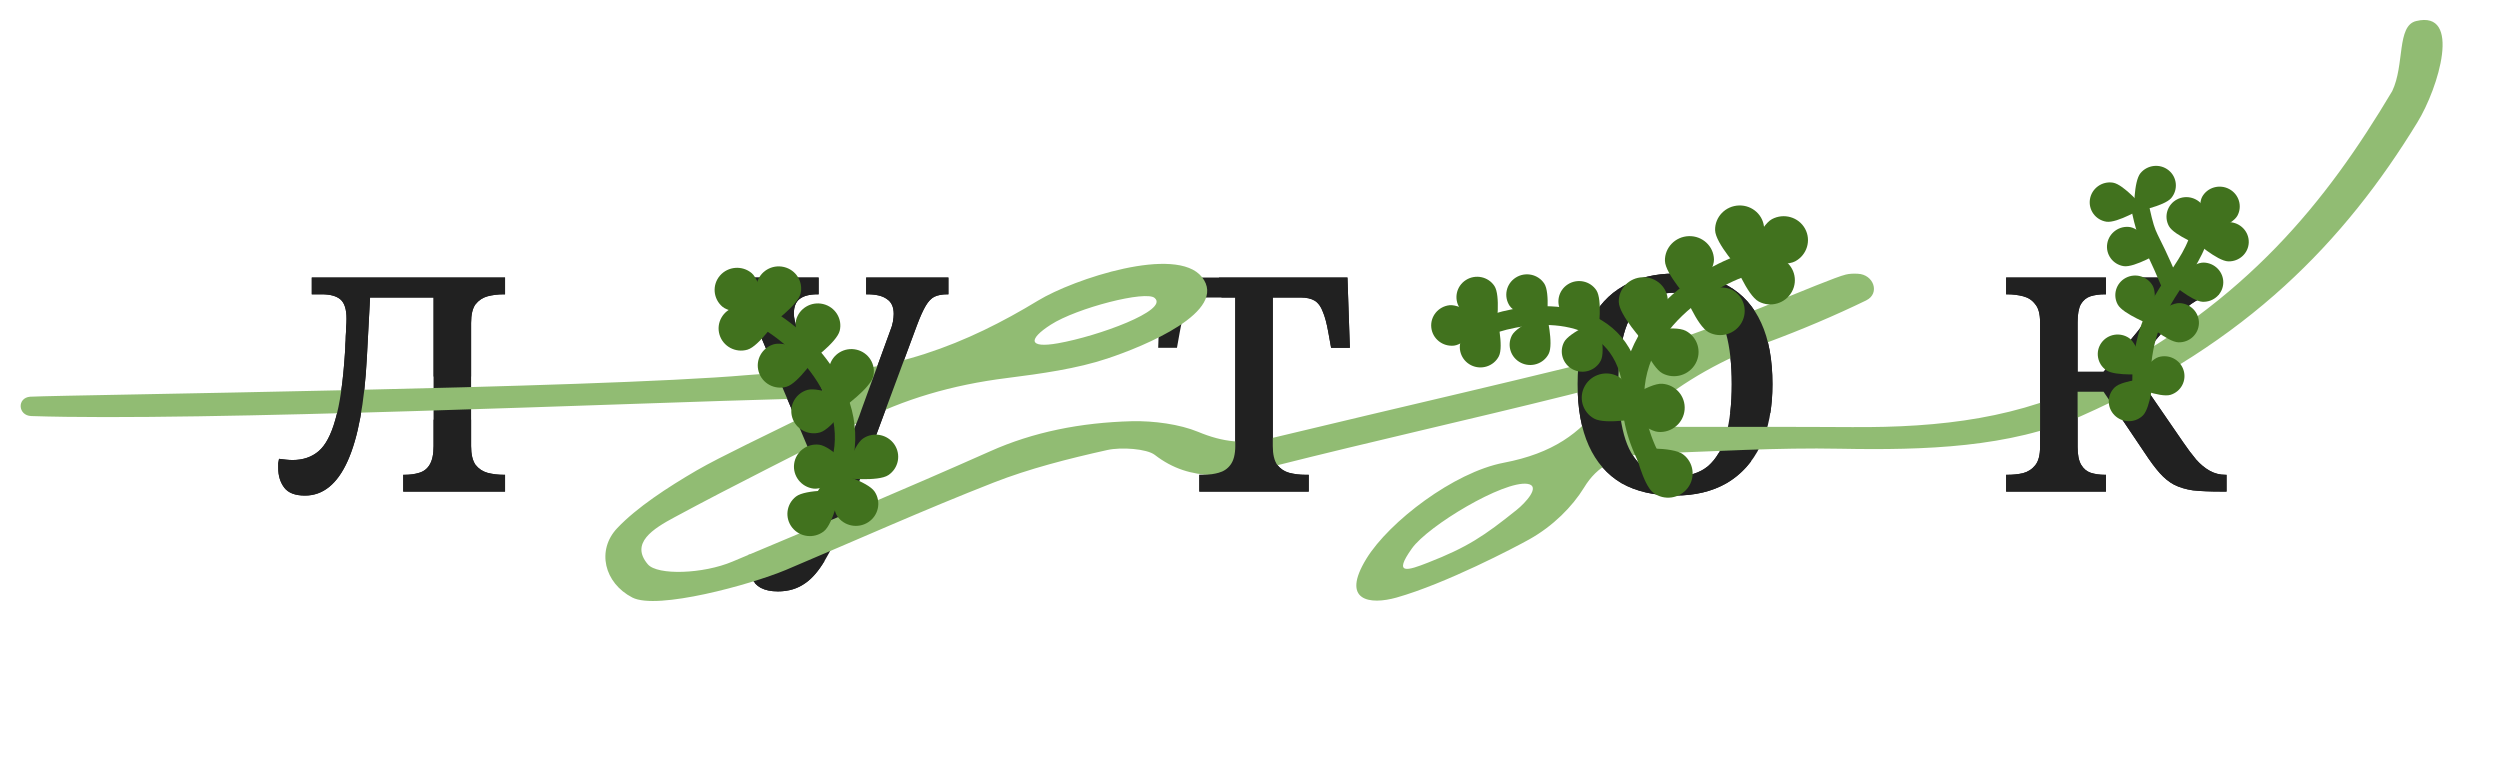 <svg width="750" height="230" viewBox="0 0 750 230" fill="none" xmlns="http://www.w3.org/2000/svg">
<path d="M601.838 147.473V142.441H602.197C603.874 142.441 605.432 142.281 606.869 141.962C608.387 141.562 609.625 140.764 610.583 139.566C611.542 138.368 612.021 136.531 612.021 134.055V96.678C612.021 94.202 611.542 92.405 610.583 91.287C609.705 90.089 608.507 89.29 606.989 88.891C605.472 88.492 603.874 88.292 602.197 88.292H601.838V83.26H631.788V88.292H631.428C629.831 88.292 628.393 88.492 627.116 88.891C625.918 89.29 624.959 90.089 624.24 91.287C623.601 92.485 623.282 94.282 623.282 96.678V111.533H631.069L639.694 101.35C642.011 98.635 643.488 96.558 644.127 95.12C644.846 93.683 645.205 92.405 645.205 91.287C645.205 90.169 644.806 89.41 644.007 89.011C643.209 88.531 641.931 88.292 640.174 88.292V83.26H665.571V88.292C663.654 88.292 661.817 88.731 660.06 89.61C658.303 90.408 656.546 91.646 654.789 93.323C653.032 94.921 651.075 96.957 648.919 99.433L637.059 113.33L638.017 108.059L654.909 132.617C656.267 134.614 657.584 136.371 658.862 137.889C660.14 139.326 661.498 140.444 662.935 141.243C664.373 142.042 665.93 142.441 667.608 142.441H667.967V147.473H666.29C662.935 147.473 660.14 147.353 657.904 147.113C655.747 146.794 653.871 146.235 652.273 145.436C650.756 144.637 649.318 143.479 647.961 141.962C646.603 140.444 645.085 138.408 643.408 135.852L631.069 117.523H623.282V134.055C623.282 136.451 623.641 138.248 624.36 139.446C625.079 140.644 626.037 141.443 627.235 141.842C628.513 142.241 629.911 142.441 631.428 142.441H631.788V147.473H601.838Z" fill="#212121"/>
<path d="M502.51 148.671C496.2 148.671 490.849 147.433 486.457 144.957C482.144 142.401 478.869 138.648 476.633 133.696C474.397 128.744 473.279 122.595 473.279 115.247C473.279 107.899 474.477 101.789 476.873 96.918C479.269 91.966 482.663 88.252 487.056 85.776C491.448 83.3 496.6 82.062 502.51 82.062C508.819 82.062 514.13 83.3 518.443 85.776C522.836 88.252 526.15 91.966 528.386 96.918C530.623 101.789 531.741 107.899 531.741 115.247C531.741 122.595 530.543 128.744 528.147 133.696C525.751 138.648 522.356 142.401 517.964 144.957C513.651 147.433 508.5 148.671 502.51 148.671ZM502.51 142.92C506.663 142.92 509.977 141.882 512.453 139.806C514.929 137.649 516.726 134.495 517.844 130.342C518.962 126.188 519.521 121.157 519.521 115.247C519.521 109.257 518.962 104.225 517.844 100.152C516.726 96.079 514.929 93.004 512.453 90.928C509.977 88.851 506.663 87.813 502.51 87.813C498.437 87.813 495.122 88.851 492.566 90.928C490.091 93.004 488.294 96.079 487.176 100.152C486.057 104.225 485.498 109.257 485.498 115.247C485.498 121.157 486.057 126.188 487.176 130.342C488.294 134.495 490.091 137.649 492.566 139.806C495.122 141.882 498.437 142.92 502.51 142.92Z" fill="#212121"/>
<path d="M359.796 147.473V142.441H360.755C362.512 142.441 364.109 142.241 365.547 141.842C367.064 141.443 368.262 140.644 369.141 139.446C370.099 138.168 370.578 136.291 370.578 133.815V89.25H362.312C360.475 89.25 359.038 89.57 357.999 90.209C356.961 90.847 356.122 91.926 355.484 93.443C354.925 94.881 354.405 96.957 353.926 99.673L353.088 104.345H347.457L348.176 83.26H404.242L404.961 104.345H399.33L398.491 99.673C398.012 96.957 397.453 94.881 396.814 93.443C396.255 91.926 395.457 90.847 394.418 90.209C393.38 89.57 391.942 89.25 390.106 89.25H381.839V133.815C381.839 136.291 382.279 138.168 383.157 139.446C384.116 140.644 385.314 141.443 386.751 141.842C388.269 142.241 389.906 142.441 391.663 142.441H392.621V147.473H359.796Z" fill="#212121"/>
<path d="M233.371 177.422C231.294 177.422 229.577 177.063 228.219 176.344C226.941 175.625 225.983 174.587 225.344 173.229C224.785 171.952 224.506 170.394 224.506 168.557C224.506 168.158 224.506 167.759 224.506 167.359C224.506 167.04 224.545 166.72 224.625 166.401C225.823 166.64 226.941 166.8 227.98 166.88C229.018 167.04 230.016 167.12 230.975 167.12C234.728 167.12 237.843 166.041 240.319 163.885C242.795 161.729 245.151 158.055 247.387 152.864L251.341 143.879L249.184 150.348L225.584 94.641C224.545 92.165 223.467 90.488 222.349 89.61C221.231 88.731 219.514 88.292 217.198 88.292H216.838V83.26H245.59V88.292H245.231C242.835 88.292 241.038 88.771 239.84 89.729C238.722 90.608 238.163 92.046 238.163 94.042C238.163 94.681 238.242 95.36 238.402 96.079C238.562 96.798 238.802 97.596 239.121 98.475L247.866 119.799C248.585 121.476 249.344 123.353 250.143 125.43C250.941 127.426 251.74 129.543 252.539 131.779C253.417 134.015 254.256 136.331 255.054 138.727H252.658C253.537 136.331 254.296 134.215 254.934 132.378C255.653 130.541 256.292 128.824 256.851 127.227C257.49 125.629 258.049 124.112 258.528 122.674L267.034 99.313C267.434 98.355 267.713 97.436 267.873 96.558C268.033 95.6 268.112 94.801 268.112 94.162C268.112 92.085 267.434 90.608 266.076 89.729C264.798 88.771 262.841 88.292 260.206 88.292H259.846V83.26H284.525V88.292H284.165C282.648 88.292 281.37 88.531 280.332 89.011C279.373 89.49 278.495 90.408 277.696 91.766C276.898 93.124 276.019 95.08 275.061 97.636L255.054 151.546C252.658 157.935 250.382 163.007 248.226 166.76C246.149 170.594 243.953 173.309 241.637 174.907C239.321 176.584 236.565 177.422 233.371 177.422Z" fill="#212121"/>
<path d="M91.495 148.671C88.54 148.671 86.463 147.872 85.265 146.275C84.067 144.677 83.468 142.721 83.468 140.404C83.468 139.925 83.468 139.446 83.468 138.967C83.548 138.408 83.628 137.969 83.708 137.649C84.427 137.729 85.106 137.809 85.744 137.889C86.463 137.969 87.142 138.008 87.781 138.008C90.896 138.008 93.492 137.13 95.568 135.373C97.644 133.616 99.322 130.461 100.6 125.909C101.957 121.276 102.916 114.648 103.475 106.022C103.555 105.144 103.595 104.265 103.595 103.386C103.674 102.508 103.714 101.669 103.714 100.871C103.794 99.992 103.834 99.114 103.834 98.235C103.914 97.357 103.954 96.478 103.954 95.6C103.954 92.804 103.355 90.888 102.157 89.849C100.959 88.811 99.082 88.292 96.526 88.292H93.531V83.26H151.514V88.292H151.155C149.398 88.292 147.76 88.492 146.243 88.891C144.805 89.29 143.607 90.089 142.649 91.287C141.77 92.485 141.331 94.362 141.331 96.917V133.815C141.331 136.291 141.77 138.168 142.649 139.446C143.607 140.644 144.805 141.443 146.243 141.842C147.76 142.241 149.398 142.441 151.155 142.441H151.514V147.473H120.965V142.441H121.325C123.002 142.441 124.479 142.241 125.757 141.842C127.115 141.443 128.153 140.644 128.872 139.446C129.671 138.168 130.07 136.291 130.07 133.815V89.25H111.022L110.064 107.22C109.345 120.957 107.428 131.3 104.313 138.248C101.199 145.196 96.926 148.671 91.495 148.671Z" fill="#212121"/>
<path d="M494.747 123.026C492.581 124.818 494.097 128.05 497.067 128.05H502.359C520.089 128.077 537.788 128.022 555.518 128.131C582.376 128.321 606.419 125.443 628.914 113.766C673.904 90.357 697.708 60.87 717.666 27.332C721.441 19.457 718.966 7.726 724.845 6.314C738.614 2.973 731.59 26.328 725.216 36.701C703.433 72.33 674.214 102.767 624.149 124.899C603.015 134.241 577.58 135.11 552.114 134.621C533.177 134.241 514.148 135.436 495.211 136.088C485.031 136.441 479.121 139.808 475.222 146.271C471.694 152.001 465.939 157.813 458.791 161.805C454.49 164.221 433.666 175.111 418.968 179.266C410.985 181.52 402.104 180.352 409.933 167.589C416.771 156.482 436.172 141.682 451.087 138.831C466.001 135.979 473.953 129.896 480.389 121.396C482.091 119.17 479.708 116.291 476.769 116.943C474.386 117.486 472.282 118.056 470.302 118.545C440.906 125.877 411.635 132.395 382.27 139.808C369.398 143.067 357.268 144.886 346.439 136.468C344.056 134.621 336.382 134.078 332.205 135.002C320.478 137.609 308.689 140.623 298.137 144.751C277.375 152.87 257.355 161.859 235.757 170.983C225.02 175.464 197.109 183.068 189.714 179.266C181.236 174.894 178.884 165.036 185.196 158.41C191.045 152.246 200.173 146.271 209.022 141.112C216.108 137.011 230.775 130.086 240.955 125.035C243.957 123.542 242.688 119.523 239.222 119.604C189.126 120.88 59.989 126.502 9.397 124.818C5.344 124.682 5.035 119.305 9.088 119.007C9.119 119.007 9.15 119.007 9.181 119.007C20.939 118.436 178.513 116.508 223.999 112.543C228.331 112.163 232.693 112 237.056 112.082C266.947 112.652 290.371 102.957 311.381 90.194C322.149 83.649 352.875 73.52 360.548 83.079C368.841 93.426 343.128 103.935 332.236 107.547C323.077 110.615 312.34 112.109 302.067 113.412C285.513 115.476 271 119.821 257.881 126.556C239.377 136.088 220.564 145.348 202.401 155.151C195.965 158.6 188.941 162.945 194.356 169.3C197.202 172.64 210.91 172.233 219.79 168.458C245.689 157.595 271.588 146.706 296.992 135.409C309.957 129.598 324.191 126.773 339.507 126.366C346.16 126.203 353.927 127.289 359.404 129.543C366.892 132.666 373.39 133.399 381.558 131.417C420.361 122.048 459.472 113.25 497.934 103.365C512.353 99.644 548.308 83.649 553.723 82.373C554.837 82.102 556.075 82.047 557.375 82.129C562.14 82.346 564.058 88.022 559.912 90.085C559.881 90.113 559.85 90.113 559.819 90.14C550.412 94.702 540.48 98.911 530.238 102.713C516.994 107.791 505.607 113.928 494.747 123.026ZM458.234 145.158C451.087 144.128 428.452 157.716 423.594 164.505C417.746 172.679 422.403 171.146 428.406 168.784C440.226 164.167 445.238 160.8 454.985 152.979C457.615 150.888 462.381 145.755 458.234 145.158ZM317.383 102.985C329.544 100.839 350.647 93.098 346.439 89.432C343.994 86.988 322.984 92.394 315.217 97.418C308.441 101.763 308.472 104.56 317.383 102.985Z" fill="#91BC73"/>
<path d="M601.838 147.473V142.441H602.197C603.874 142.441 605.432 142.281 606.869 141.962C608.387 141.562 609.625 140.764 610.583 139.566C611.542 138.368 612.021 136.531 612.021 134.055V96.678C612.021 94.202 611.542 92.405 610.583 91.287C609.705 90.089 608.507 89.29 606.989 88.891C605.472 88.492 603.874 88.292 602.197 88.292H601.838V83.26H631.788V88.292H631.428C629.831 88.292 628.393 88.492 627.116 88.891C625.918 89.29 624.959 90.089 624.24 91.287C623.601 92.485 623.282 94.282 623.282 96.678V111.533H631.069L639.694 101.35C642.011 98.635 643.488 96.558 644.127 95.12C644.846 93.683 645.205 92.405 645.205 91.287C645.205 90.169 644.806 89.41 644.007 89.011C643.209 88.531 641.931 88.292 640.174 88.292V83.26H665.571V88.292C663.654 88.292 661.817 88.731 660.06 89.61C658.303 90.408 656.546 91.646 654.789 93.323C653.032 94.921 651.075 96.957 648.919 99.433L637.059 113.33L638.017 108.059L654.909 132.617C656.267 134.614 657.584 136.371 658.862 137.889C660.14 139.326 661.498 140.444 662.935 141.243C664.373 142.042 665.93 142.441 667.608 142.441H667.967V147.473H666.29C662.935 147.473 660.14 147.353 657.904 147.113C655.747 146.794 653.871 146.235 652.273 145.436C650.756 144.637 649.318 143.479 647.961 141.962C646.603 140.444 645.085 138.408 643.408 135.852L631.069 117.523H623.282V134.055C623.282 136.451 623.641 138.248 624.36 139.446C625.079 140.644 626.037 141.443 627.235 141.842C628.513 142.241 629.911 142.441 631.428 142.441H631.788V147.473H601.838Z" fill="#212121"/>
<path fill-rule="evenodd" clip-rule="evenodd" d="M486.457 144.957C490.849 147.433 496.2 148.671 502.51 148.671C508.5 148.671 513.651 147.433 517.964 144.957C520.861 143.271 523.324 141.065 525.352 138.337L515.578 135.961C514.696 137.478 513.655 138.759 512.453 139.806C509.977 141.882 506.663 142.92 502.51 142.92C498.437 142.92 495.122 141.882 492.566 139.806C490.091 137.649 488.294 134.495 487.176 130.342C486.057 126.188 485.498 121.157 485.498 115.247C485.498 109.257 486.057 104.225 487.176 100.152C488.294 96.079 490.091 93.004 492.566 90.928C495.122 88.851 498.437 87.813 502.51 87.813C506.663 87.813 509.977 88.851 512.453 90.928C514.929 93.004 516.726 96.079 517.844 100.152C518.962 104.225 519.521 109.257 519.521 115.247C519.521 118.376 519.365 121.258 519.051 123.895H531.103C531.528 121.225 531.741 118.342 531.741 115.247C531.741 107.899 530.623 101.789 528.386 96.918C526.15 91.966 522.836 88.252 518.443 85.776C514.13 83.3 508.819 82.062 502.51 82.062C496.6 82.062 491.448 83.3 487.056 85.776C482.663 88.252 479.269 91.966 476.873 96.918C474.477 101.789 473.279 107.899 473.279 115.247C473.279 122.595 474.397 128.744 476.633 133.696C478.869 138.648 482.144 142.401 486.457 144.957Z" fill="#212121"/>
<path fill-rule="evenodd" clip-rule="evenodd" d="M359.796 142.441V147.473H376.209H392.621V142.441H391.663C389.906 142.441 388.269 142.241 386.751 141.842C385.942 141.617 385.209 141.266 384.551 140.788C384.041 140.417 383.576 139.97 383.157 139.446C382.279 138.168 381.839 136.291 381.839 133.815V129.478V89.25H390.106C391.942 89.25 393.38 89.57 394.418 90.209C395.457 90.847 396.255 91.926 396.814 93.443C397.453 94.881 398.012 96.957 398.491 99.673L399.33 104.345H404.961L404.242 83.26H365.688L366.445 89.25H370.578V129.478V133.815C370.578 136.291 370.099 138.168 369.141 139.446C368.262 140.644 367.064 141.443 365.547 141.842C364.915 142.018 364.252 142.154 363.559 142.253C362.674 142.378 361.74 142.441 360.755 142.441H359.796Z" fill="#212121"/>
<path fill-rule="evenodd" clip-rule="evenodd" d="M228.219 176.344C229.577 177.063 231.294 177.422 233.371 177.422C236.565 177.422 239.321 176.584 241.637 174.907C243.644 173.523 245.56 171.299 247.387 168.237L226.434 174.907C226.937 175.478 227.532 175.957 228.219 176.344ZM246.522 154.783L256.027 148.925L275.061 97.636C276.019 95.08 276.898 93.124 277.696 91.766C278.495 90.408 279.373 89.49 280.332 89.011C281.37 88.531 282.648 88.292 284.165 88.292H284.525V83.26H259.846V88.292H260.206C262.841 88.292 264.798 88.771 266.076 89.729C267.434 90.608 268.112 92.085 268.112 94.162C268.112 94.801 268.033 95.6 267.873 96.558C267.713 97.436 267.434 98.355 267.034 99.313L258.528 122.674C258.049 124.112 257.49 125.629 256.851 127.227C256.292 128.824 255.653 130.541 254.934 132.378C254.614 133.299 254.264 134.29 253.883 135.351C253.446 134.138 252.998 132.948 252.539 131.779C251.74 129.543 250.941 127.426 250.143 125.43C249.344 123.353 248.585 121.476 247.866 119.799L239.121 98.475C238.802 97.596 238.562 96.798 238.402 96.079C238.242 95.36 238.163 94.681 238.163 94.042C238.163 92.046 238.722 90.608 239.84 89.729C241.038 88.771 242.835 88.292 245.231 88.292H245.59V83.26H216.838V88.292H217.198C219.514 88.292 221.231 88.731 222.349 89.61C223.467 90.488 224.545 92.165 225.584 94.641L248.846 149.549L247.387 152.864C247.101 153.528 246.812 154.168 246.522 154.783Z" fill="#212121"/>
<path fill-rule="evenodd" clip-rule="evenodd" d="M85.265 146.275C86.463 147.872 88.54 148.671 91.495 148.671C96.926 148.671 101.199 145.196 104.313 138.248C107.428 131.3 109.345 120.957 110.064 107.22L111.022 89.25H130.07V112.956H141.331V96.917C141.331 94.362 141.77 92.485 142.649 91.287C143.607 90.089 144.805 89.29 146.243 88.891C147.76 88.492 149.398 88.292 151.155 88.292H151.514V83.26H93.531V88.292H96.526C99.082 88.292 100.959 88.811 102.157 89.849C103.355 90.888 103.954 92.804 103.954 95.6C103.954 96.478 103.914 97.357 103.834 98.235C103.834 99.114 103.794 99.992 103.714 100.871C103.714 101.669 103.674 102.508 103.595 103.386C103.595 104.265 103.555 105.144 103.475 106.022C102.916 114.648 101.957 121.276 100.6 125.909C99.322 130.461 97.644 133.616 95.568 135.373C93.492 137.13 90.896 138.008 87.781 138.008C87.142 138.008 86.463 137.969 85.744 137.889C85.106 137.809 84.427 137.729 83.708 137.649C83.628 137.969 83.548 138.408 83.468 138.967V140.404C83.468 142.721 84.067 144.677 85.265 146.275ZM130.07 125.909V133.815C130.07 136.291 129.671 138.168 128.872 139.446C128.153 140.644 127.115 141.443 125.757 141.842C124.479 142.241 123.002 142.441 121.325 142.441H120.965V147.473H151.514V142.441H151.155C149.398 142.441 147.76 142.241 146.243 141.842C144.805 141.443 143.607 140.644 142.649 139.446C141.77 138.168 141.331 136.291 141.331 133.815V125.909H130.07Z" fill="#212121"/>
<path d="M231.692 96.78C244.339 104.864 264.85 127.252 245.724 152.134" stroke="#41721E" stroke-width="6.123" stroke-linecap="round"/>
<path d="M227.052 84.995C226.18 88.56 230.894 97.649 230.894 97.649C230.894 97.649 239.291 91.679 240.163 88.114C241.034 84.549 238.806 80.961 235.186 80.1C231.565 79.239 227.924 81.43 227.052 84.995Z" fill="#41721E"/>
<path d="M238.802 96.107C237.931 99.672 242.645 108.76 242.645 108.76C242.645 108.76 251.041 102.79 251.913 99.225C252.785 95.66 250.557 92.072 246.936 91.211C243.316 90.35 239.674 92.542 238.802 96.107Z" fill="#41721E"/>
<path d="M248.862 109.806C247.99 113.371 252.704 122.46 252.704 122.46C252.704 122.46 261.1 116.49 261.972 112.925C262.844 109.36 260.616 105.772 256.995 104.911C253.375 104.05 249.733 106.241 248.862 109.806Z" fill="#41721E"/>
<path d="M258.942 131.53C255.859 133.584 253.126 143.426 253.126 143.426C253.126 143.426 263.416 144.591 266.499 142.537C269.581 140.483 270.389 136.353 268.302 133.314C266.215 130.274 262.024 129.476 258.942 131.53Z" fill="#41721E"/>
<path d="M220.422 92.157C223.994 91.127 233.434 95.329 233.434 95.329C233.434 95.329 227.787 103.88 224.215 104.91C220.643 105.94 216.898 103.92 215.851 100.398C214.804 96.877 216.85 93.187 220.422 92.157Z" fill="#41721E"/>
<path d="M232.171 103.27C235.743 102.24 245.183 106.441 245.183 106.441C245.183 106.441 239.536 114.993 235.964 116.023C232.392 117.053 228.647 115.033 227.6 111.511C226.553 107.99 228.599 104.3 232.171 103.27Z" fill="#41721E"/>
<path d="M242.231 116.971C245.803 115.941 255.243 120.142 255.243 120.142C255.243 120.142 249.596 128.694 246.024 129.724C242.452 130.753 238.708 128.734 237.66 125.212C236.613 121.69 238.659 118.001 242.231 116.971Z" fill="#41721E"/>
<path d="M245.81 133.42C249.501 133.903 256.414 141.505 256.414 141.505C256.414 141.505 247.735 147.066 244.043 146.583C240.352 146.1 237.755 142.761 238.243 139.127C238.73 135.492 242.118 132.937 245.81 133.42Z" fill="#41721E"/>
<path d="M238.799 148.961C241.727 146.697 252.074 147.142 252.074 147.142C252.074 147.142 250.054 157.15 247.126 159.414C244.198 161.678 239.961 161.173 237.661 158.286C235.362 155.4 235.871 151.224 238.799 148.961Z" fill="#41721E"/>
<path d="M251.129 154.777C249.078 151.715 250.371 141.591 250.371 141.591C250.371 141.591 260.327 144.404 262.377 147.467C264.428 150.529 263.573 154.649 260.466 156.667C257.36 158.686 253.179 157.84 251.129 154.777Z" fill="#41721E"/>
<path d="M225.497 81.932C228.331 84.312 229.946 94.392 229.946 94.392C229.946 94.392 219.59 94.417 216.756 92.037C213.922 89.656 213.581 85.465 215.995 82.674C218.409 79.884 222.663 79.551 225.497 81.932Z" fill="#41721E"/>
<path d="M448.865 96.864C461.527 92.901 487.457 91.534 489.886 117.774" stroke="#41721E" stroke-width="5.627" stroke-linecap="round"/>
<path d="M437.939 92.468C439.805 95.291 448.941 97.915 448.941 97.915C448.941 97.915 450.193 88.617 448.326 85.795C446.46 82.972 442.621 82.178 439.753 84.021C436.885 85.864 436.072 89.646 437.939 92.468Z" fill="#41721E"/>
<path d="M452.888 91.74C454.755 94.562 463.891 97.187 463.891 97.187C463.891 97.187 465.142 87.889 463.276 85.067C461.41 82.244 457.571 81.45 454.703 83.293C451.834 85.136 451.022 88.918 452.888 91.74Z" fill="#41721E"/>
<path d="M468.526 93.758C470.392 96.58 479.528 99.205 479.528 99.205C479.528 99.205 480.78 89.907 478.913 87.084C477.047 84.262 473.208 83.468 470.34 85.31C467.471 87.153 466.659 90.935 468.526 93.758Z" fill="#41721E"/>
<path d="M438.622 101.355C440.178 98.35 448.978 94.774 448.978 94.774C448.978 94.774 451.206 103.889 449.65 106.893C448.094 109.898 444.363 111.094 441.318 109.564C438.273 108.035 437.066 104.36 438.622 101.355Z" fill="#41721E"/>
<path d="M453.571 100.627C455.127 97.623 463.928 94.046 463.928 94.046C463.928 94.046 466.155 103.161 464.599 106.165C463.043 109.17 459.313 110.366 456.268 108.836C453.222 107.307 452.015 103.632 453.571 100.627Z" fill="#41721E"/>
<path d="M469.209 102.646C470.765 99.641 479.566 96.064 479.566 96.064C479.566 96.064 481.793 105.179 480.237 108.184C478.681 111.188 474.951 112.384 471.905 110.855C468.86 109.326 467.653 105.65 469.209 102.646Z" fill="#41721E"/>
<path d="M434.885 91.562C438.288 91.195 446.141 96.482 446.141 96.482C446.141 96.482 439.62 103.319 436.217 103.686C432.814 104.053 429.757 101.637 429.39 98.288C429.022 94.941 431.483 91.929 434.885 91.562Z" fill="#41721E"/>
<path d="M521.569 80.091C506.305 85.911 479.596 105.613 494.098 136.32" stroke="#41721E" stroke-width="6.658" stroke-linecap="square"/>
<path d="M529.243 68.627C529.342 72.606 522.193 81.227 522.193 81.227C522.193 81.227 514.629 73.04 514.531 69.061C514.432 65.082 517.646 61.76 521.709 61.64C525.772 61.52 529.145 64.648 529.243 68.627Z" fill="#41721E"/>
<path d="M514.194 77.829C514.292 81.808 507.143 90.429 507.143 90.429C507.143 90.429 499.579 82.243 499.481 78.264C499.382 74.285 502.596 70.962 506.659 70.842C510.722 70.722 514.095 73.85 514.194 77.829Z" fill="#41721E"/>
<path d="M500.348 90.16C500.447 94.139 493.298 102.76 493.298 102.76C493.298 102.76 485.734 94.574 485.636 90.595C485.537 86.616 488.751 83.293 492.814 83.173C496.877 83.053 500.25 86.181 500.348 90.16Z" fill="#41721E"/>
<path d="M485.487 112.967C489 114.929 492.782 125.373 492.782 125.373C492.782 125.373 481.724 127.528 478.211 125.566C474.698 123.604 473.479 119.193 475.488 115.714C477.497 112.235 481.974 111.005 485.487 112.967Z" fill="#41721E"/>
<path d="M534.631 77.719C531.074 75.834 520.067 78.23 520.067 78.23C520.067 78.23 524.083 88.588 527.639 90.473C531.196 92.358 535.644 91.031 537.574 87.509C539.505 83.987 538.187 79.604 534.631 77.719Z" fill="#41721E"/>
<path d="M519.582 86.92C516.026 85.035 505.018 87.431 505.018 87.431C505.018 87.431 509.034 97.789 512.59 99.674C516.147 101.559 520.595 100.232 522.526 96.71C524.456 93.188 523.138 88.805 519.582 86.92Z" fill="#41721E"/>
<path d="M505.737 99.252C502.181 97.367 491.174 99.763 491.174 99.763C491.174 99.763 495.189 110.121 498.746 112.006C502.302 113.891 506.75 112.564 508.681 109.042C510.612 105.52 509.294 101.137 505.737 99.252Z" fill="#41721E"/>
<path d="M498.683 115.128C494.655 114.829 485.558 121.425 485.558 121.425C485.558 121.425 493.475 129.284 497.503 129.583C501.53 129.882 505.06 126.888 505.385 122.897C505.711 118.905 502.71 115.427 498.683 115.128Z" fill="#41721E"/>
<path d="M504.883 136.283C501.654 133.894 490.412 134.642 490.412 134.642C490.412 134.642 492.812 145.479 496.042 147.868C499.272 150.257 503.869 149.599 506.31 146.4C508.752 143.201 508.113 138.671 504.883 136.283Z" fill="#41721E"/>
<path d="M531.588 65.743C528.021 67.65 523.96 78.011 523.96 78.011C523.96 78.011 534.968 80.314 538.535 78.406C542.102 76.499 543.438 72.117 541.52 68.62C539.601 65.124 535.155 63.835 531.588 65.743Z" fill="#41721E"/>
<path d="M659.13 72.769C654.385 85.115 641.653 92.456 642.446 116.642" stroke="#41721E" stroke-width="5.448" stroke-linecap="round"/>
<path d="M668.766 66.642C665.448 66.543 658.293 72.22 658.293 72.22C658.293 72.22 665.155 78.312 668.474 78.411C671.792 78.509 674.547 75.954 674.628 72.704C674.709 69.455 672.084 66.74 668.766 66.642Z" fill="#41721E"/>
<path d="M661.123 78.772C657.805 78.673 650.651 84.35 650.651 84.35C650.651 84.35 657.513 90.442 660.831 90.54C664.149 90.639 666.905 88.084 666.986 84.834C667.066 81.585 664.442 78.87 661.123 78.772Z" fill="#41721E"/>
<path d="M653.818 90.928C650.499 90.829 643.345 96.506 643.345 96.506C643.345 96.506 650.207 102.598 653.525 102.696C656.844 102.795 659.599 100.24 659.68 96.99C659.761 93.74 657.136 91.026 653.818 90.928Z" fill="#41721E"/>
<path d="M647.542 107.136C644.387 108.104 639.534 115.808 639.534 115.808C639.534 115.808 648.005 119.418 651.16 118.449C654.314 117.48 656.062 114.162 655.063 111.038C654.064 107.914 650.696 106.167 647.542 107.136Z" fill="#41721E"/>
<path d="M661.204 62.26C662.782 65.139 660.85 74.009 660.85 74.009C660.85 74.009 652.254 70.717 650.676 67.838C649.098 64.959 650.176 61.377 653.083 59.837C655.99 58.296 659.626 59.381 661.204 62.26Z" fill="#41721E"/>
<path d="M645.849 85.783C647.427 88.662 645.496 97.531 645.496 97.531C645.496 97.531 636.899 94.24 635.322 91.361C633.744 88.482 634.822 84.899 637.729 83.359C640.636 81.819 644.272 82.904 645.849 85.783Z" fill="#41721E"/>
<path d="M638.79 101.462C641.495 103.36 643.744 112.169 643.744 112.169C643.744 112.169 634.569 112.96 631.864 111.061C629.16 109.163 628.518 105.475 630.43 102.824C632.343 100.173 636.086 99.563 638.79 101.462Z" fill="#41721E"/>
<path d="M634.418 116.207C636.779 113.93 645.976 113.36 645.976 113.36C645.976 113.36 645.197 122.407 642.835 124.684C640.474 126.96 636.675 126.908 634.35 124.567C632.026 122.226 632.056 118.483 634.418 116.207Z" fill="#41721E"/>
<path d="M671.211 64.73C669.639 67.593 661.031 70.812 661.031 70.812C661.031 70.812 659.061 61.934 660.632 59.071C662.204 56.207 665.846 55.152 668.767 56.715C671.688 58.277 672.782 61.866 671.211 64.73Z" fill="#41721E"/>
<path d="M642.12 62.639C644.486 73.193 644.057 68.492 651.094 85.187" stroke="#41721E" stroke-width="5.448" stroke-linecap="round"/>
<path d="M633.888 54.798C637.148 55.316 643.045 62.266 643.045 62.266C643.045 62.266 635.168 67.028 631.907 66.51C628.647 65.992 626.447 62.95 626.994 59.716C627.54 56.481 630.627 54.28 633.888 54.798Z" fill="#41721E"/>
<path d="M639.07 68.132C642.331 68.65 648.227 75.6 648.227 75.6C648.227 75.6 640.351 80.362 637.09 79.844C633.829 79.326 631.629 76.284 632.176 73.05C632.723 69.816 635.81 67.614 639.07 68.132Z" fill="#41721E"/>
<path d="M642.141 51.949C640.041 54.485 640.234 63.559 640.234 63.559C640.234 63.559 649.3 61.919 651.401 59.382C653.502 56.846 653.132 53.125 650.575 51.073C648.018 49.02 644.242 49.412 642.141 51.949Z" fill="#41721E"/>
</svg>
